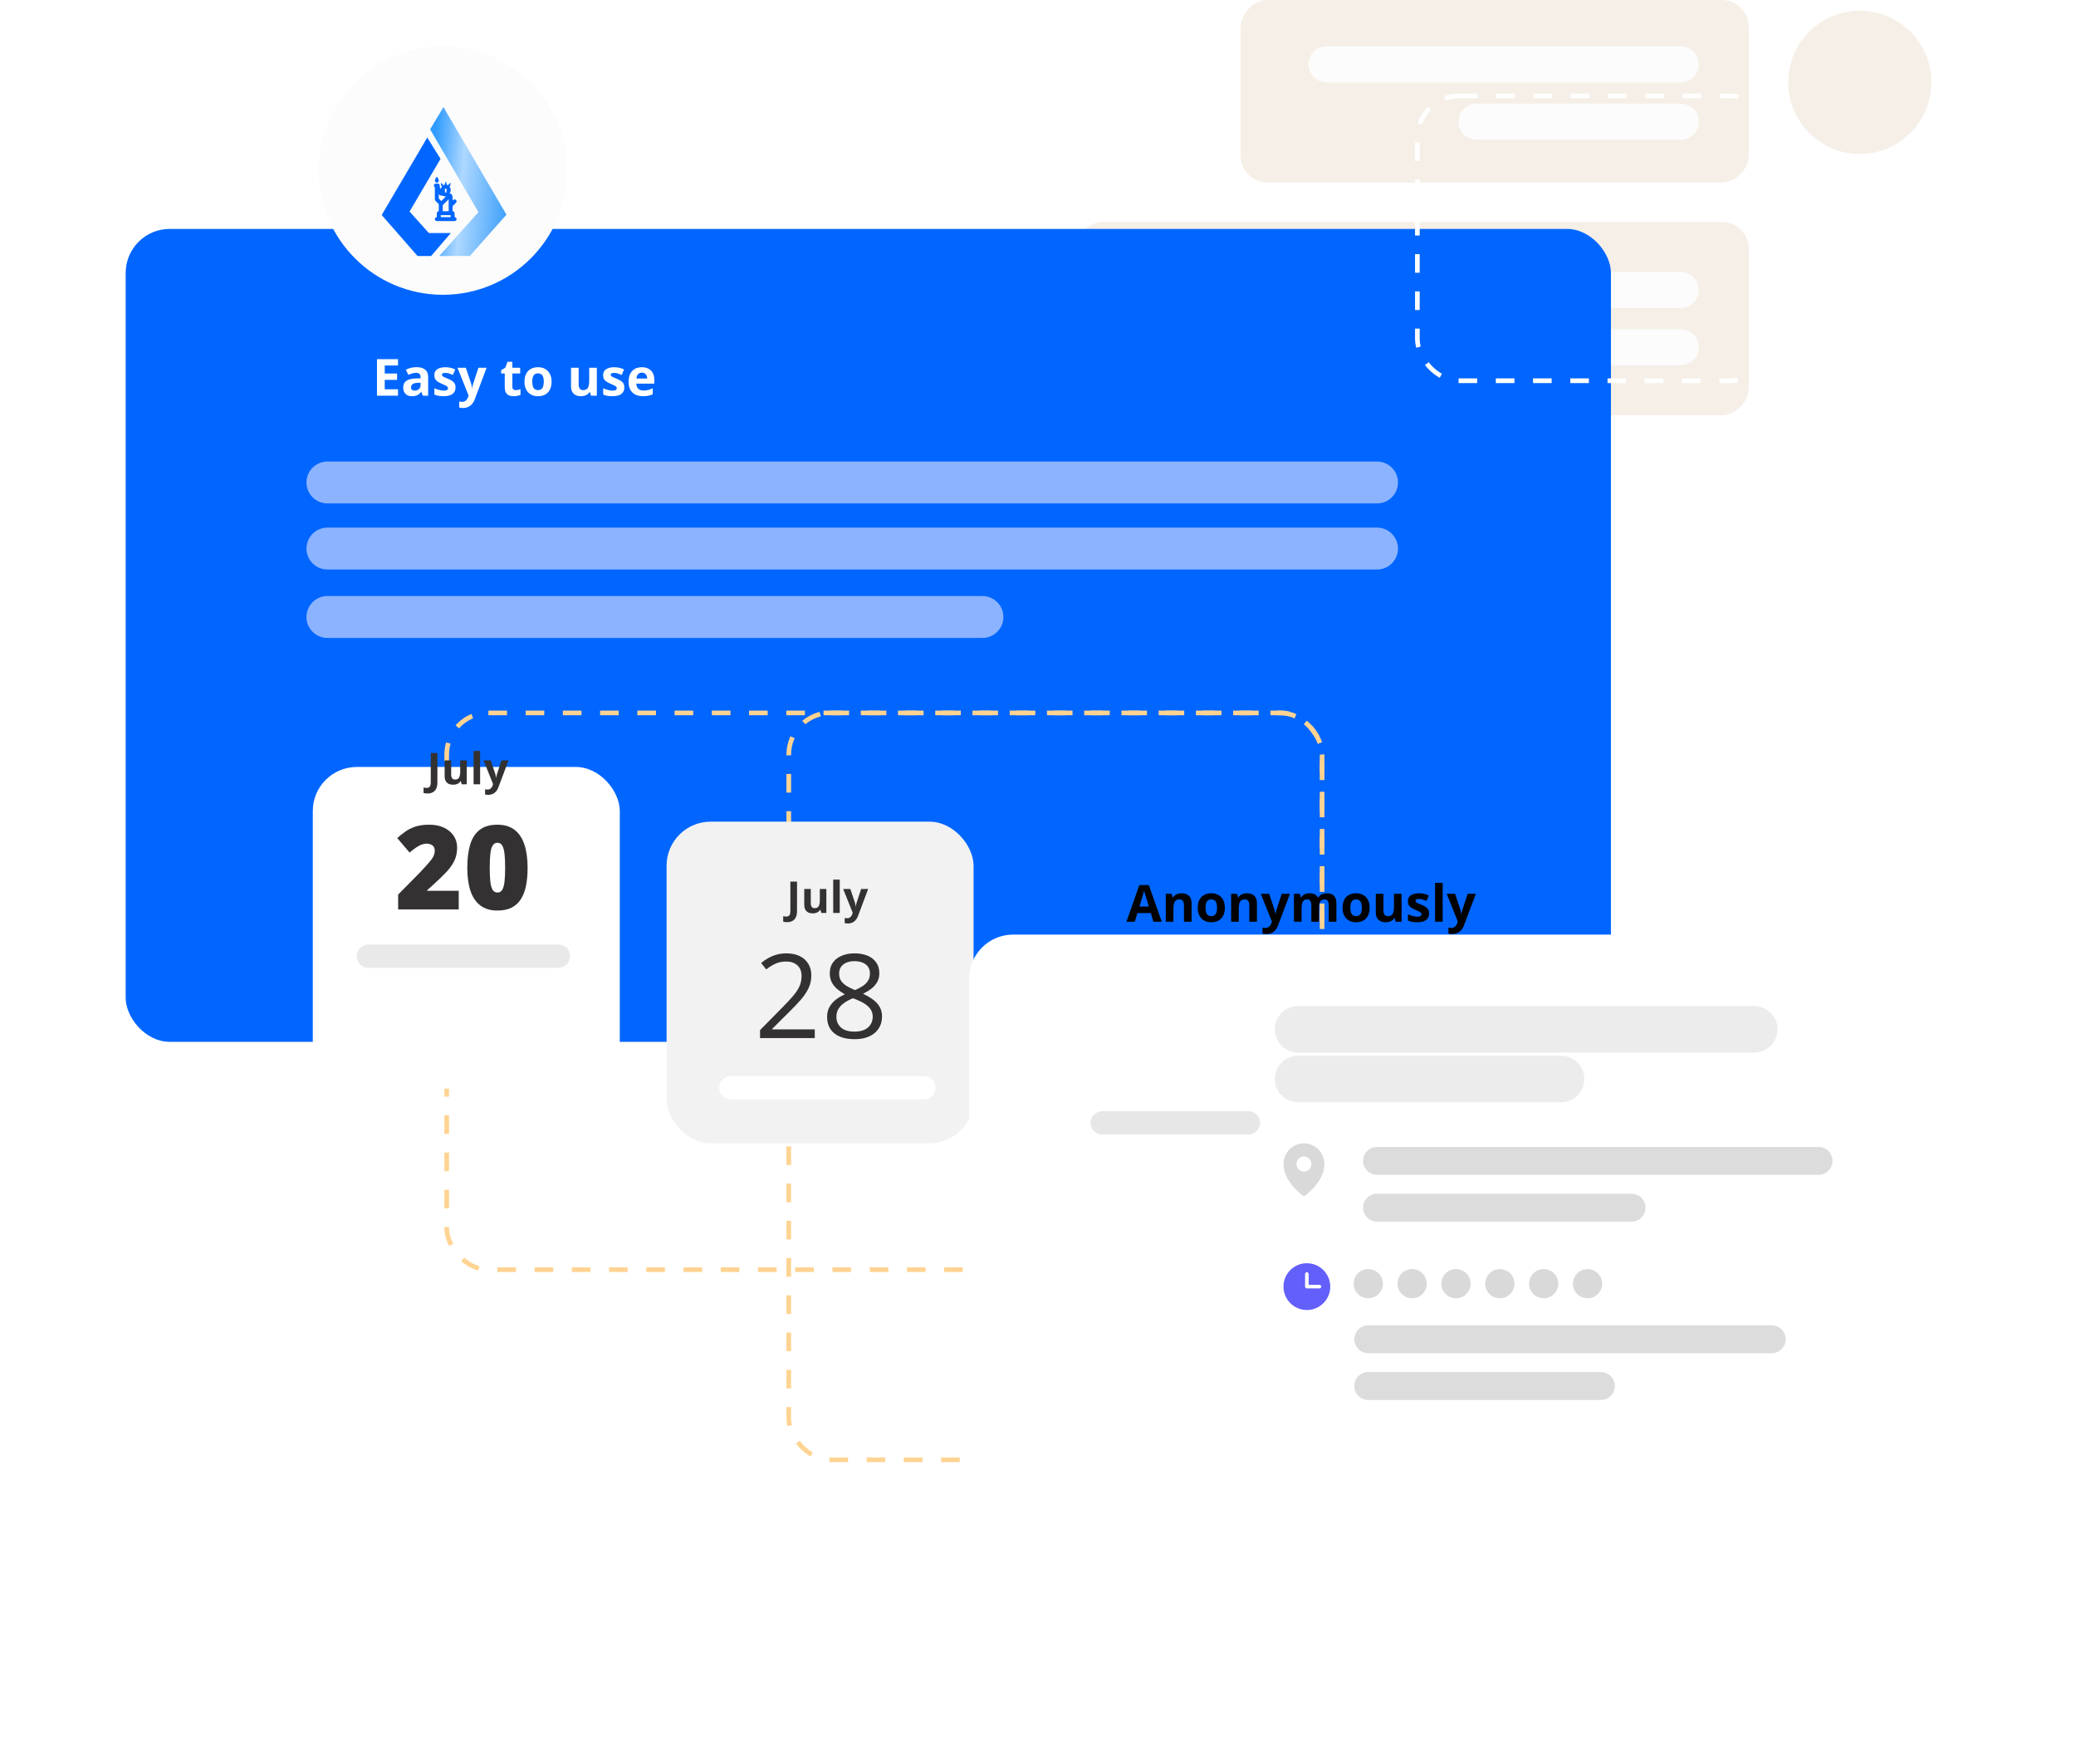 <svg width="446" height="379" viewBox="0 0 446 379" fill="none" xmlns="http://www.w3.org/2000/svg">
<g opacity="0.3">
<path d="M384.17 17.687C384.17 26.181 391.056 33.067 399.55 33.067C408.044 33.067 414.93 26.181 414.93 17.687C414.93 9.193 408.044 2.308 399.55 2.308C391.056 2.308 384.17 9.193 384.17 17.687Z" fill="#DECAAF"/>
<rect width="109.196" height="39.218" rx="5.803" transform="matrix(-1 0 0 1 375.711 0)" fill="#DECAAF"/>
<rect width="144.57" height="41.525" rx="5.803" transform="matrix(-1 0 0 1 375.711 47.678)" fill="#DECAAF"/>
<path d="M361.101 13.843H284.971M361.101 26.147H317.21" stroke="#F5F5F5" stroke-width="7.737" stroke-linecap="round"/>
<path d="M361.101 62.289H251.905M361.101 74.593H278.05" stroke="#F5F5F5" stroke-width="7.737" stroke-linecap="round"/>
</g>
<g filter="url(#filter0_d_104_16983)">
<rect x="27" y="35.174" width="319.087" height="174.619" rx="9.459" fill="#0066FF"/>
</g>
<g filter="url(#filter1_d_104_16983)">
<circle cx="95.151" cy="38.629" r="26.695" fill="#FCFCFC"/>
</g>
<path d="M91.787 29.543L82 46.188L89.712 55L92.613 55L96.853 50.064L92.142 50.064L87.988 45.444L94.643 34.125L91.787 29.543Z" fill="#0066FF"/>
<path d="M95.755 39.014C95.768 39.014 95.789 39.051 95.813 39.107L95.851 39.204C95.857 39.222 95.864 39.24 95.87 39.259L95.906 39.376C95.912 39.395 95.918 39.414 95.923 39.433L95.949 39.539C95.96 39.587 95.967 39.626 95.967 39.65L95.966 39.672C96.083 39.697 96.19 39.742 96.286 39.804C96.29 39.777 96.299 39.751 96.313 39.726C96.329 39.699 96.368 39.653 96.419 39.6L96.502 39.518L96.592 39.436L96.678 39.363C96.746 39.308 96.8 39.273 96.814 39.281C96.832 39.291 96.823 39.382 96.802 39.494L96.779 39.61L96.75 39.728L96.721 39.833C96.706 39.88 96.692 39.917 96.68 39.938C96.65 39.99 96.6 40.025 96.545 40.038C96.718 40.254 96.814 40.535 96.814 40.815C96.814 40.984 96.782 41.146 96.722 41.293C96.693 41.363 96.648 41.422 96.593 41.465L96.549 41.495L96.557 41.497C96.931 41.572 97.206 41.886 97.236 42.261L97.238 42.328L97.238 43.077L97.362 42.953C97.528 42.787 97.796 42.787 97.962 42.953C98.114 43.105 98.126 43.346 97.997 43.512L97.962 43.552L97.238 44.275L97.238 45.371C97.455 45.371 97.635 45.535 97.659 45.746L97.662 45.795L97.662 46.643C97.896 46.643 98.086 46.832 98.086 47.066C98.086 47.284 97.922 47.463 97.711 47.487L97.662 47.49L93.848 47.49C93.614 47.49 93.424 47.3 93.424 47.066C93.424 46.849 93.587 46.67 93.798 46.645L93.848 46.643L93.848 45.795C93.848 45.578 94.011 45.399 94.222 45.374L94.271 45.371L94.271 43.852L93.548 43.128C93.482 43.062 93.44 42.976 93.427 42.884L93.424 42.828L93.424 40.229C93.297 40.156 93.212 40.019 93.212 39.862C93.212 39.644 93.376 39.465 93.586 39.441L93.636 39.438L94.059 39.438C94.294 39.438 94.483 39.628 94.483 39.862C94.483 39.919 94.472 39.974 94.451 40.025L94.427 40.073L94.708 40.636C94.74 40.418 94.829 40.208 94.965 40.038C94.91 40.025 94.86 39.99 94.83 39.938C94.818 39.917 94.804 39.88 94.789 39.833L94.759 39.728L94.731 39.61L94.707 39.494C94.687 39.382 94.678 39.291 94.695 39.281C94.71 39.273 94.764 39.308 94.831 39.363L94.918 39.436L95.007 39.518L95.09 39.6C95.141 39.653 95.181 39.699 95.197 39.726C95.211 39.751 95.22 39.777 95.223 39.804C95.319 39.742 95.427 39.697 95.544 39.672L95.543 39.65C95.543 39.626 95.549 39.587 95.56 39.539L95.587 39.433L95.621 39.317C95.633 39.278 95.646 39.24 95.659 39.204L95.696 39.107C95.72 39.051 95.742 39.014 95.755 39.014ZM96.814 46.219L94.695 46.219L94.695 46.643L96.814 46.643L96.814 46.219ZM96.391 42.792L95.119 44.063L95.119 45.371L96.391 45.371L96.391 42.792ZM94.271 41.657L94.271 42.653L94.801 43.183L95.778 42.206L94.612 41.972C94.435 41.937 94.346 41.806 94.271 41.657ZM95.755 40.497C95.719 40.497 95.673 40.513 95.627 40.567C95.58 40.621 95.543 40.708 95.543 40.815C95.543 40.855 95.548 40.892 95.557 40.925L95.573 40.973C95.617 41.082 95.613 41.199 95.57 41.3L95.987 41.383C95.914 41.283 95.886 41.152 95.919 41.027L95.937 40.973C95.955 40.928 95.967 40.874 95.967 40.815C95.967 40.708 95.929 40.621 95.882 40.567C95.837 40.513 95.79 40.497 95.755 40.497ZM93.848 37.955C93.914 37.955 94.271 38.568 94.271 38.802C94.271 39.036 94.082 39.226 93.848 39.226C93.614 39.226 93.424 39.036 93.424 38.802C93.424 38.568 93.781 37.955 93.848 37.955Z" fill="#0066FF"/>
<path d="M95.274 23L92.4 27.78L102.775 45.561L94.358 55C94.358 55 100.974 54.961 100.935 55C100.896 55.039 108.804 46.11 108.804 46.11L95.274 23Z" fill="url(#paint0_linear_104_16983)"/>
<rect x="169.456" y="153.135" width="114.575" height="160.428" rx="8.959" stroke="#FFD392" stroke-dasharray="4 4"/>
<rect x="95.966" y="153.135" width="188.066" height="119.6" rx="8.959" stroke="#FFD392" stroke-dasharray="4 4"/>
<rect x="304.503" y="20.6" width="76.259" height="61.184" rx="8.959" stroke="white" stroke-dasharray="4 4"/>
<path d="M70.341 103.64H295.837M70.341 117.834H295.837M70.341 132.534H211.064" stroke="#8CB3FF" stroke-width="9" stroke-linecap="round"/>
<path d="M85.511 85H80.988V77.147H85.511V78.511H82.653V80.236H85.312V81.6H82.653V83.625H85.511V85ZM89.485 78.871C90.291 78.871 90.909 79.047 91.338 79.398C91.768 79.749 91.983 80.282 91.983 80.998V85H90.839L90.522 84.183H90.479C90.307 84.398 90.132 84.574 89.953 84.71C89.774 84.846 89.568 84.946 89.335 85.01C89.102 85.075 88.819 85.107 88.486 85.107C88.132 85.107 87.813 85.039 87.53 84.903C87.251 84.767 87.031 84.559 86.87 84.28C86.709 83.997 86.628 83.639 86.628 83.206C86.628 82.568 86.852 82.099 87.299 81.799C87.747 81.494 88.418 81.326 89.314 81.294L90.356 81.261V80.998C90.356 80.683 90.273 80.452 90.108 80.305C89.944 80.159 89.715 80.085 89.421 80.085C89.131 80.085 88.846 80.126 88.567 80.209C88.288 80.291 88.008 80.395 87.729 80.52L87.186 79.414C87.505 79.246 87.862 79.113 88.255 79.016C88.653 78.92 89.063 78.871 89.485 78.871ZM90.356 82.218L89.722 82.239C89.192 82.253 88.823 82.348 88.615 82.524C88.411 82.699 88.309 82.93 88.309 83.217C88.309 83.467 88.382 83.646 88.529 83.754C88.676 83.858 88.868 83.909 89.104 83.909C89.455 83.909 89.75 83.806 89.99 83.598C90.234 83.39 90.356 83.095 90.356 82.712V82.218ZM97.864 83.217C97.864 83.625 97.768 83.97 97.574 84.253C97.384 84.532 97.1 84.746 96.72 84.892C96.341 85.036 95.868 85.107 95.302 85.107C94.883 85.107 94.523 85.08 94.223 85.027C93.925 84.973 93.625 84.883 93.32 84.758V83.404C93.646 83.551 93.995 83.673 94.368 83.77C94.744 83.863 95.073 83.909 95.356 83.909C95.675 83.909 95.902 83.863 96.038 83.77C96.178 83.673 96.248 83.548 96.248 83.394C96.248 83.293 96.219 83.204 96.162 83.125C96.108 83.043 95.99 82.952 95.807 82.851C95.624 82.748 95.338 82.613 94.948 82.448C94.572 82.291 94.262 82.132 94.019 81.971C93.779 81.809 93.6 81.62 93.481 81.401C93.367 81.179 93.31 80.898 93.31 80.558C93.31 80.003 93.524 79.586 93.954 79.306C94.387 79.023 94.966 78.882 95.689 78.882C96.061 78.882 96.416 78.92 96.752 78.995C97.093 79.07 97.442 79.19 97.8 79.355L97.306 80.536C97.008 80.407 96.727 80.302 96.462 80.219C96.201 80.137 95.934 80.096 95.662 80.096C95.422 80.096 95.241 80.128 95.12 80.193C94.998 80.257 94.937 80.356 94.937 80.488C94.937 80.585 94.967 80.671 95.028 80.746C95.093 80.821 95.215 80.905 95.394 80.998C95.576 81.088 95.843 81.204 96.194 81.347C96.534 81.487 96.829 81.634 97.08 81.788C97.331 81.938 97.524 82.126 97.66 82.352C97.796 82.574 97.864 82.862 97.864 83.217ZM98.283 78.995H100.077L101.21 82.373C101.246 82.481 101.277 82.59 101.302 82.701C101.327 82.812 101.348 82.927 101.366 83.045C101.384 83.163 101.398 83.286 101.409 83.415H101.441C101.463 83.222 101.492 83.041 101.527 82.873C101.567 82.704 101.615 82.538 101.672 82.373L102.784 78.995H104.541L102 85.768C101.846 86.183 101.646 86.529 101.398 86.804C101.151 87.084 100.867 87.293 100.544 87.433C100.226 87.573 99.875 87.642 99.492 87.642C99.305 87.642 99.144 87.632 99.008 87.61C98.872 87.592 98.756 87.573 98.659 87.551V86.251C98.734 86.269 98.829 86.285 98.944 86.3C99.058 86.314 99.178 86.321 99.304 86.321C99.533 86.321 99.73 86.273 99.894 86.176C100.059 86.079 100.197 85.949 100.308 85.784C100.419 85.623 100.507 85.446 100.571 85.252L100.668 84.957L98.283 78.995ZM110.792 83.802C110.972 83.802 111.145 83.784 111.313 83.748C111.485 83.713 111.655 83.668 111.824 83.614V84.833C111.648 84.912 111.43 84.977 111.168 85.027C110.911 85.08 110.628 85.107 110.32 85.107C109.962 85.107 109.639 85.05 109.353 84.935C109.07 84.817 108.846 84.615 108.682 84.328C108.521 84.038 108.44 83.635 108.44 83.12V80.225H107.656V79.532L108.558 78.984L109.031 77.717H110.078V78.995H111.759V80.225H110.078V83.12C110.078 83.349 110.143 83.521 110.271 83.635C110.404 83.746 110.578 83.802 110.792 83.802ZM118.5 81.987C118.5 82.488 118.432 82.932 118.296 83.319C118.163 83.705 117.968 84.033 117.71 84.302C117.456 84.567 117.148 84.767 116.787 84.903C116.429 85.039 116.024 85.107 115.573 85.107C115.15 85.107 114.762 85.039 114.407 84.903C114.056 84.767 113.75 84.567 113.489 84.302C113.231 84.033 113.03 83.705 112.887 83.319C112.748 82.932 112.678 82.488 112.678 81.987C112.678 81.321 112.796 80.757 113.032 80.295C113.269 79.833 113.605 79.482 114.042 79.242C114.479 79.002 115 78.882 115.605 78.882C116.167 78.882 116.665 79.002 117.098 79.242C117.535 79.482 117.877 79.833 118.124 80.295C118.375 80.757 118.5 81.321 118.5 81.987ZM114.348 81.987C114.348 82.38 114.391 82.712 114.477 82.98C114.563 83.249 114.697 83.451 114.88 83.587C115.062 83.723 115.301 83.791 115.594 83.791C115.884 83.791 116.119 83.723 116.298 83.587C116.48 83.451 116.613 83.249 116.695 82.98C116.781 82.712 116.824 82.38 116.824 81.987C116.824 81.589 116.781 81.26 116.695 80.998C116.613 80.733 116.48 80.535 116.298 80.402C116.115 80.27 115.877 80.203 115.583 80.203C115.15 80.203 114.835 80.352 114.638 80.649C114.445 80.946 114.348 81.392 114.348 81.987ZM128.222 78.995V85H126.965L126.745 84.232H126.659C126.53 84.436 126.369 84.602 126.175 84.731C125.982 84.86 125.769 84.955 125.536 85.016C125.303 85.077 125.062 85.107 124.811 85.107C124.381 85.107 124.007 85.032 123.688 84.882C123.37 84.728 123.121 84.49 122.942 84.167C122.766 83.845 122.679 83.426 122.679 82.91V78.995H124.317V82.502C124.317 82.932 124.394 83.256 124.548 83.474C124.702 83.693 124.947 83.802 125.284 83.802C125.617 83.802 125.878 83.727 126.068 83.576C126.258 83.422 126.39 83.199 126.465 82.905C126.544 82.608 126.583 82.246 126.583 81.82V78.995H128.222ZM134.13 83.217C134.13 83.625 134.033 83.97 133.84 84.253C133.65 84.532 133.365 84.746 132.986 84.892C132.606 85.036 132.134 85.107 131.568 85.107C131.149 85.107 130.789 85.08 130.488 85.027C130.191 84.973 129.89 84.883 129.586 84.758V83.404C129.912 83.551 130.261 83.673 130.633 83.77C131.009 83.863 131.339 83.909 131.622 83.909C131.94 83.909 132.168 83.863 132.304 83.77C132.443 83.673 132.513 83.548 132.513 83.394C132.513 83.293 132.485 83.204 132.427 83.125C132.374 83.043 132.255 82.952 132.073 82.851C131.89 82.748 131.604 82.613 131.213 82.448C130.837 82.291 130.528 82.132 130.284 81.971C130.044 81.809 129.865 81.62 129.747 81.401C129.632 81.179 129.575 80.898 129.575 80.558C129.575 80.003 129.79 79.586 130.22 79.306C130.653 79.023 131.231 78.882 131.955 78.882C132.327 78.882 132.681 78.92 133.018 78.995C133.358 79.07 133.707 79.19 134.065 79.355L133.571 80.536C133.274 80.407 132.993 80.302 132.728 80.219C132.467 80.137 132.2 80.096 131.928 80.096C131.688 80.096 131.507 80.128 131.385 80.193C131.264 80.257 131.203 80.356 131.203 80.488C131.203 80.585 131.233 80.671 131.294 80.746C131.358 80.821 131.48 80.905 131.659 80.998C131.842 81.088 132.109 81.204 132.459 81.347C132.8 81.487 133.095 81.634 133.346 81.788C133.596 81.938 133.79 82.126 133.926 82.352C134.062 82.574 134.13 82.862 134.13 83.217ZM137.884 78.882C138.439 78.882 138.917 78.99 139.318 79.204C139.719 79.416 140.029 79.724 140.248 80.128C140.466 80.533 140.575 81.027 140.575 81.611V82.406H136.703C136.721 82.867 136.858 83.231 137.116 83.496C137.378 83.757 137.739 83.888 138.201 83.888C138.584 83.888 138.935 83.849 139.254 83.77C139.573 83.691 139.9 83.573 140.237 83.415V84.683C139.94 84.83 139.628 84.937 139.302 85.005C138.98 85.073 138.588 85.107 138.126 85.107C137.524 85.107 136.991 84.996 136.525 84.774C136.063 84.552 135.7 84.214 135.435 83.759C135.174 83.304 135.043 82.731 135.043 82.04C135.043 81.338 135.161 80.755 135.397 80.289C135.637 79.82 135.97 79.469 136.396 79.237C136.823 79 137.319 78.882 137.884 78.882ZM137.895 80.048C137.576 80.048 137.311 80.15 137.1 80.354C136.892 80.558 136.772 80.878 136.74 81.315H139.039C139.035 81.072 138.991 80.855 138.905 80.665C138.822 80.475 138.697 80.325 138.529 80.214C138.364 80.103 138.153 80.048 137.895 80.048Z" fill="white"/>
<g filter="url(#filter2_d_104_16983)">
<rect x="67.2" y="150.75" width="65.953" height="69.094" rx="9.459" fill="white"/>
</g>
<path d="M98.552 195.346H85.535V192.157L89.915 187.728C90.823 186.779 91.526 186.019 92.025 185.446C92.532 184.874 92.888 184.387 93.093 183.986C93.297 183.585 93.399 183.168 93.399 182.735C93.399 182.203 93.228 181.819 92.884 181.582C92.541 181.344 92.136 181.226 91.67 181.226C91.105 181.226 90.533 181.389 89.952 181.717C89.379 182.036 88.729 182.51 88.001 183.14L85.339 180.024C85.879 179.541 86.451 179.083 87.057 178.65C87.662 178.208 88.378 177.848 89.204 177.57C90.03 177.292 91.036 177.153 92.222 177.153C93.44 177.153 94.495 177.365 95.387 177.791C96.286 178.216 96.982 178.801 97.472 179.545C97.963 180.281 98.208 181.12 98.208 182.06C98.208 183.099 98.016 184.027 97.632 184.845C97.256 185.655 96.687 186.468 95.927 187.286C95.166 188.096 94.217 189.016 93.08 190.047L91.768 191.224V191.347H98.552V195.346Z" fill="#333131"/>
<path d="M113.347 186.403C113.347 187.842 113.233 189.131 113.004 190.267C112.775 191.396 112.407 192.357 111.9 193.15C111.401 193.944 110.738 194.549 109.912 194.966C109.086 195.383 108.072 195.592 106.87 195.592C105.373 195.592 104.146 195.228 103.189 194.5C102.232 193.764 101.525 192.713 101.067 191.347C100.617 189.973 100.392 188.325 100.392 186.403C100.392 184.465 100.597 182.808 101.006 181.434C101.423 180.052 102.106 178.993 103.054 178.257C104.003 177.521 105.275 177.153 106.87 177.153C108.366 177.153 109.589 177.521 110.538 178.257C111.495 178.985 112.202 180.04 112.66 181.422C113.118 182.796 113.347 184.456 113.347 186.403ZM105.213 186.403C105.213 187.573 105.254 188.554 105.336 189.347C105.426 190.141 105.59 190.738 105.827 191.138C106.072 191.531 106.42 191.727 106.87 191.727C107.32 191.727 107.663 191.531 107.9 191.138C108.137 190.738 108.301 190.145 108.391 189.36C108.481 188.566 108.526 187.581 108.526 186.403C108.526 185.217 108.481 184.227 108.391 183.434C108.301 182.641 108.137 182.044 107.9 181.643C107.663 181.234 107.32 181.03 106.87 181.03C106.42 181.03 106.072 181.234 105.827 181.643C105.59 182.044 105.426 182.641 105.336 183.434C105.254 184.227 105.213 185.217 105.213 186.403Z" fill="#333131"/>
<path d="M91.839 170.449C91.655 170.449 91.494 170.439 91.356 170.417C91.215 170.399 91.096 170.376 90.997 170.348V169.161C91.096 169.183 91.201 169.203 91.315 169.221C91.425 169.243 91.543 169.253 91.669 169.253C91.835 169.253 91.983 169.221 92.115 169.157C92.247 169.095 92.351 168.977 92.428 168.802C92.505 168.628 92.543 168.376 92.543 168.048V161.745H93.969V168.039C93.969 168.615 93.879 169.08 93.698 169.433C93.52 169.788 93.27 170.046 92.948 170.206C92.629 170.368 92.259 170.449 91.839 170.449Z" fill="#333131"/>
<path d="M100.272 163.328V168.471H99.195L99.007 167.813H98.933C98.823 167.988 98.685 168.131 98.519 168.241C98.354 168.352 98.171 168.433 97.972 168.485C97.772 168.537 97.565 168.563 97.351 168.563C96.983 168.563 96.662 168.499 96.389 168.37C96.116 168.238 95.903 168.034 95.75 167.758C95.599 167.482 95.524 167.123 95.524 166.682V163.328H96.927V166.332C96.927 166.7 96.993 166.978 97.125 167.165C97.257 167.352 97.467 167.445 97.755 167.445C98.041 167.445 98.265 167.381 98.427 167.252C98.59 167.12 98.703 166.928 98.768 166.677C98.835 166.422 98.869 166.113 98.869 165.748V163.328H100.272Z" fill="#333131"/>
<path d="M103.147 168.471H101.744V161.313H103.147V168.471Z" fill="#333131"/>
<path d="M103.888 163.328H105.425L106.395 166.222C106.426 166.314 106.452 166.407 106.473 166.502C106.495 166.597 106.513 166.695 106.529 166.797C106.544 166.898 106.556 167.004 106.565 167.114H106.593C106.611 166.948 106.636 166.794 106.667 166.649C106.7 166.505 106.742 166.363 106.791 166.222L107.743 163.328H109.248L107.072 169.129C106.94 169.485 106.768 169.781 106.556 170.017C106.345 170.256 106.101 170.436 105.825 170.555C105.552 170.675 105.251 170.735 104.923 170.735C104.764 170.735 104.626 170.725 104.509 170.707C104.393 170.692 104.293 170.675 104.21 170.656V169.543C104.274 169.558 104.356 169.572 104.454 169.584C104.552 169.597 104.655 169.603 104.762 169.603C104.958 169.603 105.127 169.561 105.268 169.479C105.409 169.396 105.527 169.284 105.622 169.143C105.717 169.005 105.793 168.853 105.848 168.687L105.931 168.434L103.888 163.328Z" fill="#333131"/>
<path d="M79.134 205.397H119.962" stroke="#E9E9E9" stroke-width="5" stroke-linecap="round"/>
<rect x="143.203" y="176.502" width="65.953" height="69.094" rx="9.459" fill="#F2F2F2"/>
<path d="M175.039 222.983H163.286V221.278L168.083 216.407C168.974 215.508 169.723 214.706 170.328 214.003C170.941 213.299 171.407 212.608 171.726 211.93C172.045 211.243 172.205 210.49 172.205 209.672C172.205 208.658 171.902 207.885 171.297 207.354C170.7 206.814 169.911 206.544 168.929 206.544C168.071 206.544 167.31 206.691 166.647 206.986C165.985 207.28 165.306 207.697 164.611 208.237L163.519 206.863C163.993 206.462 164.509 206.106 165.065 205.796C165.629 205.485 166.23 205.239 166.868 205.059C167.514 204.88 168.201 204.79 168.929 204.79C170.033 204.79 170.986 204.982 171.788 205.366C172.589 205.751 173.207 206.299 173.64 207.01C174.082 207.722 174.303 208.568 174.303 209.55C174.303 210.498 174.115 211.382 173.738 212.199C173.362 213.009 172.835 213.815 172.156 214.616C171.477 215.41 170.684 216.252 169.776 217.143L165.875 221.032V221.118H175.039V222.983Z" fill="#333131"/>
<path d="M183.59 204.79C184.628 204.79 185.548 204.953 186.35 205.28C187.151 205.607 187.777 206.09 188.227 206.728C188.685 207.358 188.914 208.135 188.914 209.059C188.914 209.787 188.754 210.425 188.436 210.973C188.125 211.512 187.704 211.987 187.172 212.396C186.64 212.797 186.051 213.156 185.405 213.475C186.174 213.827 186.865 214.224 187.479 214.665C188.1 215.107 188.591 215.626 188.951 216.223C189.311 216.82 189.491 217.528 189.491 218.346C189.491 219.352 189.245 220.223 188.754 220.959C188.272 221.687 187.593 222.247 186.718 222.64C185.843 223.032 184.816 223.228 183.639 223.228C182.371 223.228 181.291 223.04 180.4 222.664C179.517 222.28 178.842 221.732 178.376 221.02C177.918 220.3 177.689 219.438 177.689 218.432C177.689 217.606 177.865 216.89 178.216 216.285C178.568 215.671 179.034 215.144 179.615 214.702C180.195 214.26 180.829 213.888 181.516 213.586C180.919 213.259 180.371 212.886 179.872 212.469C179.382 212.052 178.989 211.566 178.695 211.009C178.408 210.445 178.265 209.791 178.265 209.047C178.265 208.139 178.494 207.37 178.952 206.74C179.418 206.102 180.052 205.62 180.854 205.293C181.664 204.957 182.575 204.79 183.59 204.79ZM179.688 218.444C179.688 219.36 180.011 220.116 180.658 220.714C181.304 221.302 182.281 221.597 183.59 221.597C184.833 221.597 185.794 221.302 186.473 220.714C187.151 220.116 187.491 219.335 187.491 218.37C187.491 217.773 187.335 217.25 187.025 216.8C186.714 216.342 186.272 215.933 185.7 215.573C185.127 215.213 184.452 214.886 183.676 214.592L183.234 214.432C182.481 214.743 181.839 215.091 181.308 215.475C180.784 215.851 180.384 216.281 180.105 216.763C179.827 217.246 179.688 217.806 179.688 218.444ZM183.565 206.458C182.6 206.458 181.811 206.691 181.197 207.157C180.584 207.615 180.277 208.278 180.277 209.145C180.277 209.766 180.424 210.294 180.719 210.727C181.022 211.153 181.43 211.521 181.946 211.831C182.461 212.134 183.038 212.416 183.676 212.678C184.297 212.416 184.849 212.13 185.332 211.819C185.814 211.5 186.195 211.124 186.473 210.69C186.751 210.257 186.89 209.738 186.89 209.132C186.89 208.266 186.583 207.603 185.97 207.145C185.364 206.687 184.563 206.458 183.565 206.458Z" fill="#333131"/>
<path d="M169.099 198.086C168.915 198.086 168.754 198.076 168.616 198.054C168.475 198.036 168.355 198.013 168.257 197.985V196.798C168.355 196.82 168.461 196.84 168.575 196.858C168.685 196.879 168.803 196.89 168.929 196.89C169.094 196.89 169.243 196.858 169.375 196.794C169.507 196.732 169.611 196.614 169.688 196.439C169.765 196.265 169.803 196.013 169.803 195.685V189.382H171.229V195.676C171.229 196.252 171.139 196.717 170.958 197.07C170.78 197.425 170.53 197.683 170.208 197.843C169.889 198.005 169.519 198.086 169.099 198.086Z" fill="#333131"/>
<path d="M177.532 190.965V196.108H176.455L176.267 195.45H176.193C176.083 195.625 175.945 195.768 175.779 195.878C175.613 195.989 175.431 196.07 175.232 196.122C175.032 196.174 174.825 196.2 174.61 196.2C174.242 196.2 173.922 196.136 173.649 196.007C173.376 195.875 173.163 195.671 173.009 195.395C172.859 195.119 172.784 194.76 172.784 194.319V190.965H174.187V193.969C174.187 194.337 174.253 194.614 174.385 194.802C174.517 194.989 174.727 195.082 175.015 195.082C175.301 195.082 175.524 195.018 175.687 194.889C175.85 194.757 175.963 194.565 176.027 194.314C176.095 194.059 176.129 193.75 176.129 193.385V190.965H177.532Z" fill="#333131"/>
<path d="M180.407 196.108H179.004V188.95H180.407V196.108Z" fill="#333131"/>
<path d="M181.148 190.965H182.684L183.655 193.858C183.686 193.95 183.712 194.044 183.733 194.139C183.755 194.234 183.773 194.332 183.789 194.434C183.804 194.535 183.816 194.641 183.825 194.751H183.853C183.871 194.585 183.896 194.43 183.927 194.286C183.96 194.142 184.002 194 184.051 193.858L185.003 190.965H186.507L184.331 196.766C184.199 197.122 184.028 197.418 183.816 197.654C183.604 197.893 183.361 198.073 183.085 198.192C182.812 198.312 182.511 198.372 182.183 198.372C182.023 198.372 181.885 198.362 181.769 198.344C181.652 198.329 181.553 198.312 181.47 198.293V197.18C181.534 197.195 181.616 197.209 181.714 197.221C181.812 197.234 181.915 197.24 182.022 197.24C182.218 197.24 182.387 197.198 182.528 197.116C182.669 197.033 182.787 196.921 182.882 196.78C182.977 196.642 183.052 196.49 183.108 196.324L183.19 196.071L181.148 190.965Z" fill="#333131"/>
<path d="M157.022 233.662H198.478" stroke="white" stroke-width="5" stroke-linecap="round"/>
<g filter="url(#filter3_d_104_16983)">
<rect x="219.206" y="177.759" width="209.794" height="150.122" rx="9.459" fill="white"/>
</g>
<path d="M293.953 287.681H380.634M293.953 297.731H343.927" stroke="#DCDCDC" stroke-width="6" stroke-linecap="round"/>
<circle cx="293.953" cy="275.747" r="3.141" fill="#D9D9D9"/>
<circle cx="312.797" cy="275.747" r="3.141" fill="#D9D9D9"/>
<circle cx="331.64" cy="275.747" r="3.141" fill="#D9D9D9"/>
<circle cx="303.375" cy="275.747" r="3.141" fill="#D9D9D9"/>
<circle cx="322.219" cy="275.747" r="3.141" fill="#D9D9D9"/>
<circle cx="341.062" cy="275.747" r="3.141" fill="#D9D9D9"/>
<path d="M280.762 271.35C279.769 271.35 278.797 271.645 277.971 272.197C277.144 272.749 276.5 273.534 276.12 274.452C275.74 275.37 275.64 276.381 275.834 277.355C276.028 278.33 276.506 279.226 277.209 279.928C277.912 280.631 278.807 281.11 279.782 281.304C280.757 281.497 281.767 281.398 282.685 281.018C283.604 280.637 284.388 279.993 284.941 279.167C285.493 278.34 285.787 277.369 285.787 276.375C285.785 275.043 285.255 273.767 284.313 272.825C283.371 271.883 282.094 271.353 280.762 271.35ZM283.468 276.762H280.762C280.66 276.762 280.562 276.721 280.489 276.648C280.417 276.576 280.376 276.478 280.376 276.375V273.669C280.376 273.567 280.417 273.468 280.489 273.396C280.562 273.324 280.66 273.283 280.762 273.283C280.865 273.283 280.963 273.324 281.036 273.396C281.108 273.468 281.149 273.567 281.149 273.669V275.989H283.468C283.571 275.989 283.669 276.029 283.741 276.102C283.814 276.174 283.855 276.273 283.855 276.375C283.855 276.478 283.814 276.576 283.741 276.648C283.669 276.721 283.571 276.762 283.468 276.762Z" fill="#625FFB"/>
<path d="M280.134 245.597C278.969 245.598 277.851 246.066 277.027 246.899C276.202 247.732 275.739 248.861 275.737 250.039C275.737 253.839 279.735 256.712 279.904 256.833C279.973 256.878 280.053 256.903 280.134 256.903C280.216 256.903 280.296 256.878 280.364 256.833C280.534 256.712 284.531 253.839 284.531 250.039C284.53 248.861 284.066 247.732 283.242 246.899C282.418 246.066 281.3 245.598 280.134 245.597ZM280.134 248.423C280.451 248.423 280.76 248.518 281.023 248.696C281.286 248.873 281.49 249.125 281.611 249.42C281.733 249.716 281.764 250.04 281.702 250.354C281.641 250.667 281.489 250.955 281.265 251.181C281.041 251.407 280.756 251.56 280.446 251.623C280.136 251.685 279.815 251.653 279.522 251.531C279.23 251.409 278.981 251.202 278.805 250.936C278.629 250.67 278.535 250.358 278.535 250.039C278.535 249.61 278.704 249.199 279.004 248.896C279.304 248.594 279.71 248.423 280.134 248.423Z" fill="#D9D9D9"/>
<path d="M295.837 249.365H390.684M295.837 259.415H350.519" stroke="#DCDCDC" stroke-width="6" stroke-linecap="round"/>
<path d="M278.878 221.099H376.865M278.878 231.777H335.371" stroke="#ECECEC" stroke-width="10" stroke-linecap="round"/>
<path d="M236.793 241.2H268.2" stroke="#E7E7E7" stroke-width="5" stroke-linecap="round"/>
<path d="M247.795 198L247.226 196.131H244.363L243.794 198H242L244.772 190.116H246.807L249.589 198H247.795ZM246.829 194.735L246.259 192.909C246.224 192.787 246.175 192.631 246.114 192.441C246.057 192.248 245.998 192.053 245.937 191.856C245.88 191.655 245.833 191.482 245.797 191.335C245.762 191.482 245.711 191.664 245.647 191.883C245.586 192.098 245.527 192.302 245.47 192.495C245.412 192.688 245.371 192.826 245.346 192.909L244.782 194.735H246.829ZM253.865 191.883C254.506 191.883 255.021 192.058 255.412 192.409C255.802 192.757 255.997 193.315 255.997 194.085V198H254.359V194.493C254.359 194.063 254.28 193.739 254.123 193.521C253.969 193.303 253.725 193.193 253.392 193.193C252.891 193.193 252.549 193.363 252.366 193.704C252.184 194.044 252.092 194.534 252.092 195.175V198H250.454V191.996H251.706L251.926 192.764H252.017C252.146 192.556 252.305 192.388 252.495 192.259C252.689 192.13 252.902 192.035 253.134 191.974C253.371 191.913 253.614 191.883 253.865 191.883ZM263.141 194.987C263.141 195.489 263.073 195.933 262.937 196.319C262.804 196.706 262.609 197.034 262.351 197.302C262.097 197.567 261.789 197.768 261.427 197.904C261.069 198.04 260.665 198.108 260.213 198.108C259.791 198.108 259.402 198.04 259.048 197.904C258.697 197.768 258.391 197.567 258.129 197.302C257.872 197.034 257.671 196.706 257.528 196.319C257.388 195.933 257.318 195.489 257.318 194.987C257.318 194.321 257.437 193.757 257.673 193.295C257.909 192.833 258.246 192.483 258.683 192.243C259.12 192.003 259.641 191.883 260.246 191.883C260.808 191.883 261.306 192.003 261.739 192.243C262.176 192.483 262.518 192.833 262.765 193.295C263.015 193.757 263.141 194.321 263.141 194.987ZM258.989 194.987C258.989 195.381 259.032 195.712 259.118 195.981C259.204 196.25 259.338 196.452 259.521 196.588C259.703 196.724 259.941 196.792 260.235 196.792C260.525 196.792 260.76 196.724 260.939 196.588C261.121 196.452 261.254 196.25 261.336 195.981C261.422 195.712 261.465 195.381 261.465 194.987C261.465 194.59 261.422 194.26 261.336 193.999C261.254 193.734 261.121 193.535 260.939 193.403C260.756 193.27 260.518 193.204 260.224 193.204C259.791 193.204 259.476 193.353 259.279 193.65C259.086 193.947 258.989 194.393 258.989 194.987ZM267.905 191.883C268.546 191.883 269.061 192.058 269.452 192.409C269.842 192.757 270.037 193.315 270.037 194.085V198H268.399V194.493C268.399 194.063 268.32 193.739 268.163 193.521C268.009 193.303 267.765 193.193 267.432 193.193C266.931 193.193 266.589 193.363 266.406 193.704C266.224 194.044 266.132 194.534 266.132 195.175V198H264.494V191.996H265.746L265.966 192.764H266.057C266.186 192.556 266.345 192.388 266.535 192.259C266.729 192.13 266.942 192.035 267.174 191.974C267.411 191.913 267.654 191.883 267.905 191.883ZM270.864 191.996H272.658L273.792 195.374C273.827 195.481 273.858 195.591 273.883 195.702C273.908 195.813 273.929 195.927 273.947 196.045C273.965 196.164 273.98 196.287 273.99 196.416H274.023C274.044 196.223 274.073 196.042 274.108 195.874C274.148 195.705 274.196 195.539 274.253 195.374L275.365 191.996H277.122L274.581 198.769C274.427 199.184 274.227 199.529 273.98 199.805C273.732 200.084 273.448 200.294 273.126 200.434C272.807 200.573 272.456 200.643 272.073 200.643C271.887 200.643 271.725 200.632 271.589 200.611C271.453 200.593 271.337 200.573 271.24 200.552V199.252C271.315 199.27 271.41 199.286 271.525 199.3C271.64 199.315 271.76 199.322 271.885 199.322C272.114 199.322 272.311 199.273 272.476 199.177C272.64 199.08 272.778 198.949 272.889 198.785C273 198.624 273.088 198.446 273.152 198.253L273.249 197.958L270.864 191.996ZM285.039 191.883C285.719 191.883 286.233 192.058 286.58 192.409C286.931 192.757 287.107 193.315 287.107 194.085V198H285.463V194.493C285.463 194.063 285.39 193.739 285.243 193.521C285.096 193.303 284.869 193.193 284.561 193.193C284.127 193.193 283.819 193.349 283.637 193.661C283.454 193.969 283.363 194.411 283.363 194.987V198H281.725V194.493C281.725 194.207 281.692 193.967 281.628 193.773C281.564 193.58 281.465 193.435 281.333 193.338C281.2 193.242 281.03 193.193 280.822 193.193C280.518 193.193 280.278 193.27 280.103 193.424C279.931 193.575 279.807 193.799 279.732 194.096C279.66 194.389 279.625 194.749 279.625 195.175V198H277.986V191.996H279.238L279.458 192.764H279.549C279.671 192.556 279.823 192.388 280.006 192.259C280.192 192.13 280.396 192.035 280.618 191.974C280.84 191.913 281.066 191.883 281.295 191.883C281.735 191.883 282.108 191.954 282.412 192.098C282.72 192.241 282.956 192.463 283.121 192.764H283.266C283.445 192.456 283.698 192.232 284.023 192.092C284.353 191.953 284.691 191.883 285.039 191.883ZM294.25 194.987C294.25 195.489 294.182 195.933 294.046 196.319C293.913 196.706 293.718 197.034 293.461 197.302C293.206 197.567 292.898 197.768 292.537 197.904C292.179 198.04 291.774 198.108 291.323 198.108C290.9 198.108 290.512 198.04 290.157 197.904C289.806 197.768 289.5 197.567 289.239 197.302C288.981 197.034 288.78 196.706 288.637 196.319C288.498 195.933 288.428 195.489 288.428 194.987C288.428 194.321 288.546 193.757 288.782 193.295C289.019 192.833 289.355 192.483 289.792 192.243C290.229 192.003 290.75 191.883 291.355 191.883C291.917 191.883 292.415 192.003 292.848 192.243C293.285 192.483 293.627 192.833 293.874 193.295C294.125 193.757 294.25 194.321 294.25 194.987ZM290.098 194.987C290.098 195.381 290.141 195.712 290.227 195.981C290.313 196.25 290.447 196.452 290.63 196.588C290.813 196.724 291.051 196.792 291.344 196.792C291.634 196.792 291.869 196.724 292.048 196.588C292.231 196.452 292.363 196.25 292.445 195.981C292.531 195.712 292.574 195.381 292.574 194.987C292.574 194.59 292.531 194.26 292.445 193.999C292.363 193.734 292.231 193.535 292.048 193.403C291.865 193.27 291.627 193.204 291.334 193.204C290.9 193.204 290.585 193.353 290.388 193.65C290.195 193.947 290.098 194.393 290.098 194.987ZM301.114 191.996V198H299.857L299.637 197.232H299.551C299.422 197.437 299.261 197.603 299.068 197.732C298.875 197.861 298.662 197.956 298.429 198.017C298.196 198.077 297.954 198.108 297.704 198.108C297.274 198.108 296.9 198.033 296.581 197.882C296.262 197.728 296.014 197.49 295.835 197.168C295.659 196.846 295.571 196.427 295.571 195.911V191.996H297.21V195.503C297.21 195.933 297.287 196.257 297.44 196.475C297.594 196.694 297.84 196.803 298.176 196.803C298.509 196.803 298.771 196.728 298.961 196.577C299.15 196.423 299.283 196.199 299.358 195.906C299.437 195.609 299.476 195.247 299.476 194.821V191.996H301.114ZM307.023 196.217C307.023 196.625 306.926 196.971 306.732 197.254C306.543 197.533 306.258 197.746 305.878 197.893C305.499 198.036 305.026 198.108 304.461 198.108C304.042 198.108 303.682 198.081 303.381 198.027C303.084 197.974 302.783 197.884 302.479 197.759V196.405C302.804 196.552 303.154 196.674 303.526 196.771C303.902 196.864 304.231 196.91 304.514 196.91C304.833 196.91 305.06 196.864 305.196 196.771C305.336 196.674 305.406 196.549 305.406 196.395C305.406 196.294 305.377 196.205 305.32 196.126C305.266 196.044 305.148 195.952 304.965 195.852C304.783 195.748 304.496 195.614 304.106 195.449C303.73 195.292 303.42 195.132 303.177 194.971C302.937 194.81 302.758 194.62 302.64 194.402C302.525 194.18 302.468 193.899 302.468 193.559C302.468 193.004 302.683 192.586 303.112 192.307C303.546 192.024 304.124 191.883 304.847 191.883C305.22 191.883 305.574 191.92 305.911 191.996C306.251 192.071 306.6 192.191 306.958 192.355L306.464 193.537C306.167 193.408 305.886 193.303 305.621 193.22C305.359 193.138 305.093 193.097 304.82 193.097C304.58 193.097 304.4 193.129 304.278 193.193C304.156 193.258 304.095 193.356 304.095 193.489C304.095 193.585 304.126 193.671 304.187 193.747C304.251 193.822 304.373 193.906 304.552 193.999C304.734 194.089 305.001 194.205 305.352 194.348C305.692 194.488 305.988 194.635 306.238 194.789C306.489 194.939 306.682 195.127 306.818 195.353C306.954 195.575 307.023 195.863 307.023 196.217ZM309.939 198H308.301V189.643H309.939V198ZM310.804 191.996H312.598L313.731 195.374C313.767 195.481 313.797 195.591 313.822 195.702C313.847 195.813 313.869 195.927 313.887 196.045C313.905 196.164 313.919 196.287 313.93 196.416H313.962C313.983 196.223 314.012 196.042 314.048 195.874C314.087 195.705 314.136 195.539 314.193 195.374L315.305 191.996H317.061L314.521 198.769C314.367 199.184 314.166 199.529 313.919 199.805C313.672 200.084 313.387 200.294 313.065 200.434C312.746 200.573 312.395 200.643 312.012 200.643C311.826 200.643 311.665 200.632 311.529 200.611C311.393 200.593 311.276 200.573 311.18 200.552V199.252C311.255 199.27 311.35 199.286 311.464 199.3C311.579 199.315 311.699 199.322 311.824 199.322C312.053 199.322 312.25 199.273 312.415 199.177C312.58 199.08 312.718 198.949 312.829 198.785C312.94 198.624 313.027 198.446 313.092 198.253L313.189 197.958L310.804 191.996Z" fill="black"/>
<defs>
<filter id="filter0_d_104_16983" x="0" y="22.174" width="373.088" height="228.619" filterUnits="userSpaceOnUse" color-interpolation-filters="sRGB">
<feFlood flood-opacity="0" result="BackgroundImageFix"/>
<feColorMatrix in="SourceAlpha" type="matrix" values="0 0 0 0 0 0 0 0 0 0 0 0 0 0 0 0 0 0 127 0" result="hardAlpha"/>
<feOffset dy="14"/>
<feGaussianBlur stdDeviation="13.5"/>
<feComposite in2="hardAlpha" operator="out"/>
<feColorMatrix type="matrix" values="0 0 0 0 0.912 0 0 0 0 0.912 0 0 0 0 0.912 0 0 0 1 0"/>
<feBlend mode="normal" in2="BackgroundImageFix" result="effect1_dropShadow_104_16983"/>
<feBlend mode="normal" in="SourceGraphic" in2="effect1_dropShadow_104_16983" result="shape"/>
</filter>
<filter id="filter1_d_104_16983" x="64.456" y="5.934" width="61.391" height="61.391" filterUnits="userSpaceOnUse" color-interpolation-filters="sRGB">
<feFlood flood-opacity="0" result="BackgroundImageFix"/>
<feColorMatrix in="SourceAlpha" type="matrix" values="0 0 0 0 0 0 0 0 0 0 0 0 0 0 0 0 0 0 127 0" result="hardAlpha"/>
<feOffset dy="-2"/>
<feGaussianBlur stdDeviation="2"/>
<feComposite in2="hardAlpha" operator="out"/>
<feColorMatrix type="matrix" values="0 0 0 0 0 0 0 0 0 0 0 0 0 0 0 0 0 0 0.25 0"/>
<feBlend mode="normal" in2="BackgroundImageFix" result="effect1_dropShadow_104_16983"/>
<feBlend mode="normal" in="SourceGraphic" in2="effect1_dropShadow_104_16983" result="shape"/>
</filter>
<filter id="filter2_d_104_16983" x="40.2" y="137.75" width="119.953" height="123.094" filterUnits="userSpaceOnUse" color-interpolation-filters="sRGB">
<feFlood flood-opacity="0" result="BackgroundImageFix"/>
<feColorMatrix in="SourceAlpha" type="matrix" values="0 0 0 0 0 0 0 0 0 0 0 0 0 0 0 0 0 0 127 0" result="hardAlpha"/>
<feOffset dy="14"/>
<feGaussianBlur stdDeviation="13.5"/>
<feComposite in2="hardAlpha" operator="out"/>
<feColorMatrix type="matrix" values="0 0 0 0 0.925 0 0 0 0 0.925 0 0 0 0 0.925 0 0 0 1 0"/>
<feBlend mode="multiply" in2="BackgroundImageFix" result="effect1_dropShadow_104_16983"/>
<feBlend mode="normal" in="SourceGraphic" in2="effect1_dropShadow_104_16983" result="shape"/>
</filter>
<filter id="filter3_d_104_16983" x="180.206" y="172.759" width="265.794" height="206.122" filterUnits="userSpaceOnUse" color-interpolation-filters="sRGB">
<feFlood flood-opacity="0" result="BackgroundImageFix"/>
<feColorMatrix in="SourceAlpha" type="matrix" values="0 0 0 0 0 0 0 0 0 0 0 0 0 0 0 0 0 0 127 0" result="hardAlpha"/>
<feOffset dx="-11" dy="23"/>
<feGaussianBlur stdDeviation="14"/>
<feComposite in2="hardAlpha" operator="out"/>
<feColorMatrix type="matrix" values="0 0 0 0 0.95 0 0 0 0 0.95 0 0 0 0 0.95 0 0 0 1 0"/>
<feBlend mode="multiply" in2="BackgroundImageFix" result="effect1_dropShadow_104_16983"/>
<feBlend mode="normal" in="SourceGraphic" in2="effect1_dropShadow_104_16983" result="shape"/>
</filter>
<linearGradient id="paint0_linear_104_16983" x1="92.4" y1="45.667" x2="115.491" y2="47.326" gradientUnits="userSpaceOnUse">
<stop stop-color="#319CFF"/>
<stop offset="0.276" stop-color="#AED8FF"/>
<stop offset="0.917" stop-color="#0B86F8"/>
</linearGradient>
</defs>
</svg>
